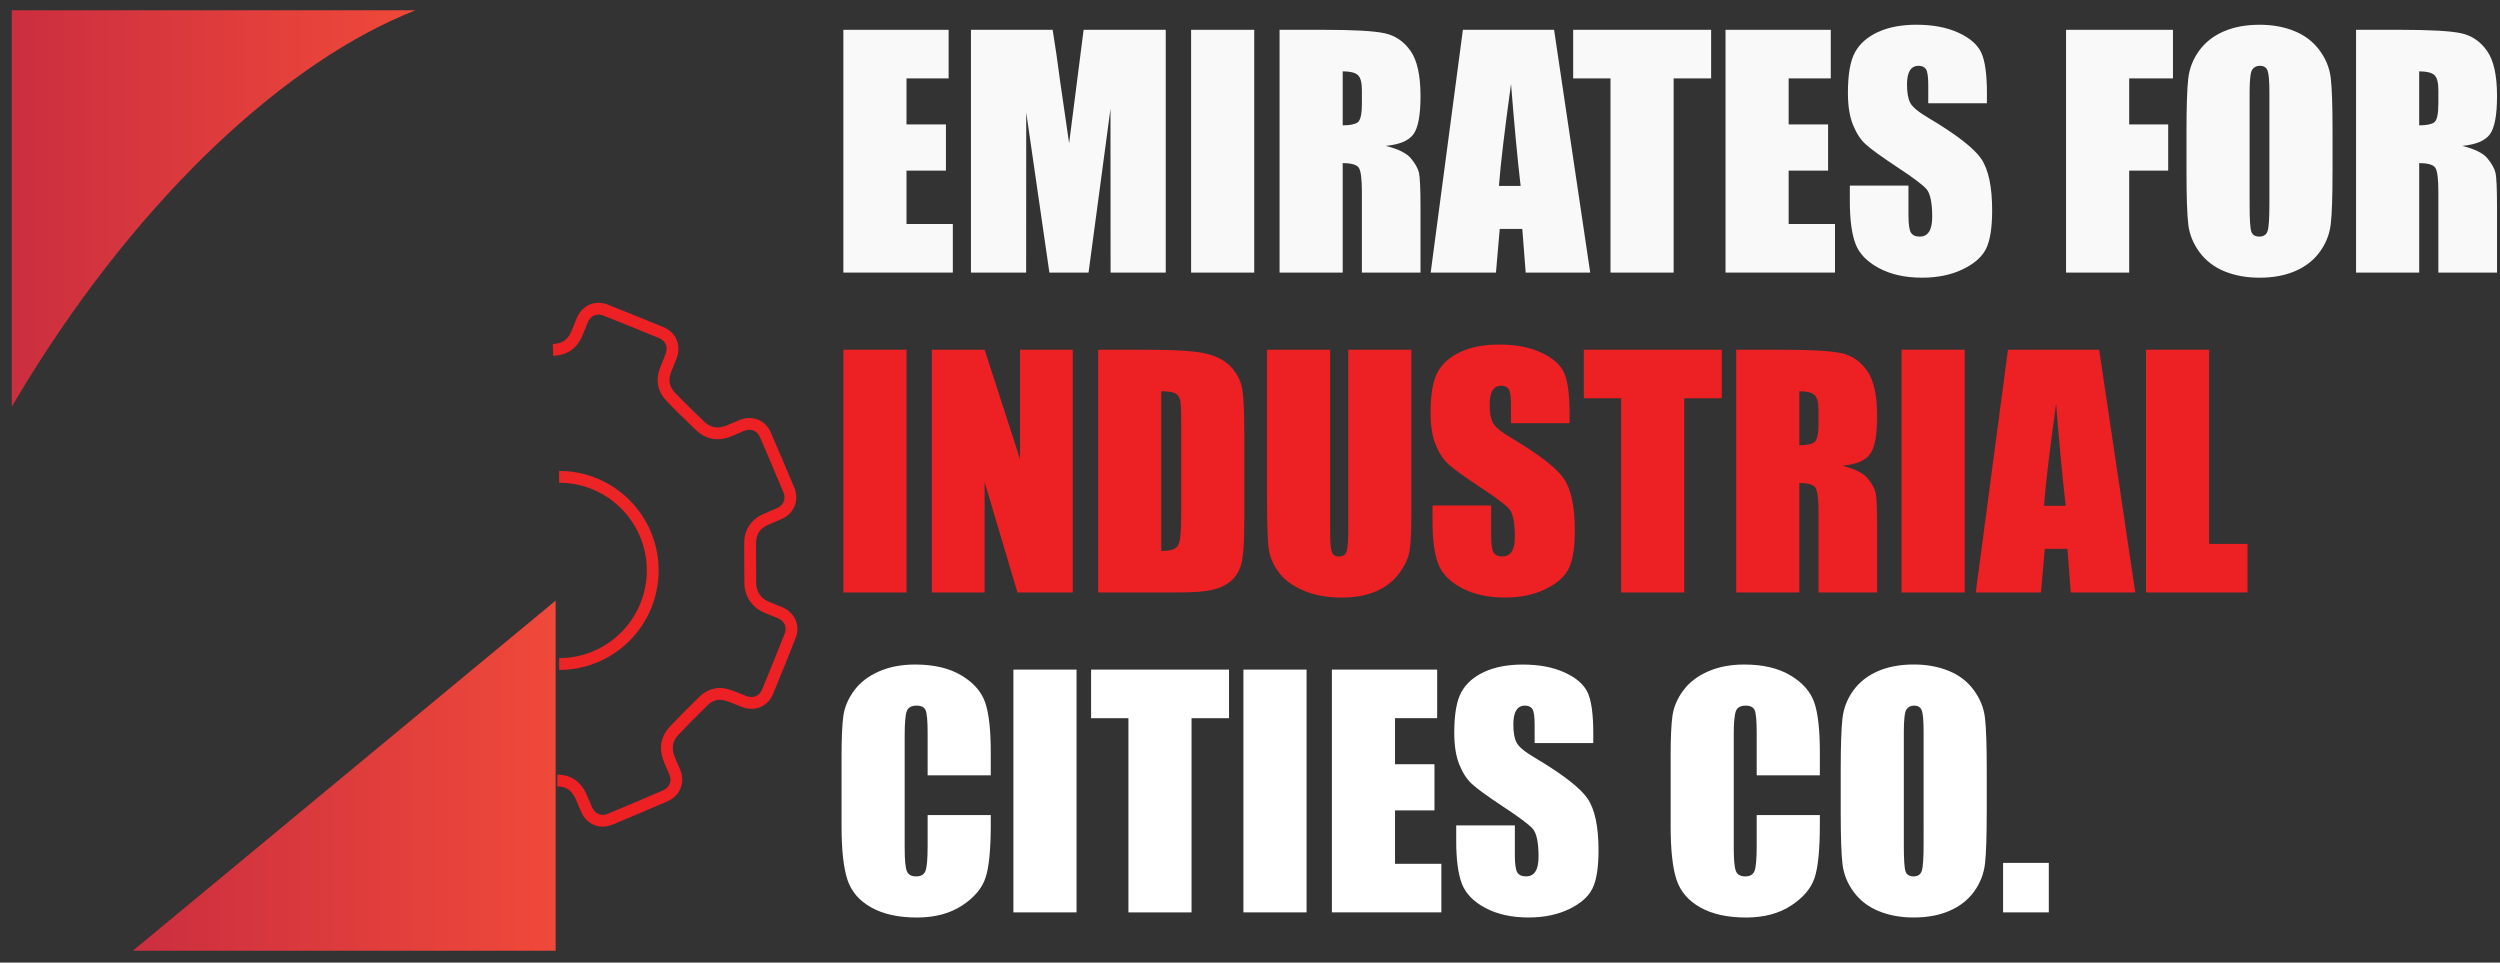 <?xml version="1.0" encoding="utf-8"?>
<!-- Generator: Adobe Illustrator 22.0.0, SVG Export Plug-In . SVG Version: 6.00 Build 0)  -->
<svg version="1.1" id="Layer_1" xmlns="http://www.w3.org/2000/svg" xmlns:xlink="http://www.w3.org/1999/xlink" x="0px" y="0px"
	 viewBox="0 0 211.46 81.418" enable-background="new 0 0 211.46 81.418" xml:space="preserve">
<rect x="0" y="0" width="211.46" height="81.418" fill="#333333" stroke="none"/>
<g>
	<g>
		
			<linearGradient id="SVGID_1_" gradientUnits="userSpaceOnUse" x1="-809.64" y1="1808.159" x2="-775.497" y2="1808.159" gradientTransform="matrix(1 0 0 1 810.64 -1790.526)">
			<stop  offset="0" style="stop-color:#CB2E3F"/>
			<stop  offset="1" style="stop-color:#F0493A"/>
		</linearGradient>
		<path fill="url(#SVGID_1_)" d="M2.332,32.18C12.135,16.315,24.386,5.093,35.143,0.869H1v33.527
			C1.435,33.656,1.876,32.917,2.332,32.18z"/>
		
			<linearGradient id="SVGID_2_" gradientUnits="userSpaceOnUse" x1="-799.408" y1="1856.136" x2="-763.641" y2="1856.136" gradientTransform="matrix(1 0 0 1 810.64 -1790.526)">
			<stop  offset="0" style="stop-color:#CB2E3F"/>
			<stop  offset="1" style="stop-color:#F0493A"/>
		</linearGradient>
		<polyline fill="url(#SVGID_2_)" points="11.232,80.418 46.999,80.418 46.999,50.801 		"/>
	</g>
	<g>
		<path fill="#F9F9FA" d="M71.335,2.522h8.903v4.109h-3.563v3.894h3.335v3.907h-3.335v4.515h3.919v4.109h-9.259V2.522L71.335,2.522z
			"/>
		<path fill="#F9F9FA" d="M98.604,2.522v20.535h-4.667L93.93,9.194l-1.857,13.863h-3.311l-1.96-13.546l-0.006,13.546h-4.668V2.522
			h6.909c0.205,1.235,0.417,2.69,0.634,4.366l0.759,5.223l1.227-9.589H98.604z"/>
		<path fill="#F9F9FA" d="M106.088,2.522v20.535h-5.34V2.522H106.088z"/>
		<path fill="#F9F9FA" d="M108.231,2.522h3.778c2.521,0,4.226,0.098,5.117,0.292c0.893,0.194,1.619,0.691,2.183,1.49
			c0.563,0.799,0.844,2.074,0.844,3.824c0,1.598-0.198,2.672-0.596,3.221c-0.397,0.55-1.181,0.88-2.349,0.99
			c1.06,0.262,1.769,0.613,2.131,1.053c0.365,0.439,0.591,0.843,0.681,1.211c0.088,0.368,0.133,1.38,0.133,3.038v5.416h-4.959
			v-6.824c0-1.099-0.088-1.78-0.26-2.042c-0.175-0.262-0.629-0.393-1.363-0.393v9.259h-5.34V2.522z M113.571,6.036v4.566
			c0.601,0,1.021-0.083,1.263-0.248c0.24-0.165,0.36-0.699,0.36-1.604V7.621c0-0.651-0.116-1.078-0.351-1.281
			C114.611,6.137,114.188,6.036,113.571,6.036z"/>
		<path fill="#F9F9FA" d="M131.451,2.522l3.055,20.535h-5.457l-0.287-3.691h-1.909l-0.319,3.691h-5.521l2.725-20.535H131.451z
			 M128.621,15.726c-0.27-2.326-0.541-5.201-0.812-8.625c-0.544,3.932-0.887,6.807-1.023,8.625H128.621z"/>
		<path fill="#F9F9FA" d="M144.734,2.522v4.109h-3.171v16.425h-5.34V6.631h-3.158V2.522H144.734z"/>
		<path fill="#F9F9FA" d="M145.951,2.522h8.903v4.109h-3.563v3.894h3.336v3.907h-3.336v4.515h3.92v4.109h-9.26V2.522z"/>
		<path fill="#F9F9FA" d="M168.059,8.737H163.1V7.215c0-0.71-0.064-1.162-0.19-1.357c-0.127-0.194-0.338-0.292-0.634-0.292
			c-0.321,0-0.563,0.131-0.729,0.394c-0.164,0.262-0.246,0.66-0.246,1.193c0,0.685,0.093,1.202,0.277,1.548
			c0.178,0.347,0.68,0.766,1.508,1.255c2.377,1.411,3.875,2.569,4.492,3.473c0.617,0.905,0.926,2.364,0.926,4.377
			c0,1.463-0.172,2.54-0.514,3.234c-0.343,0.693-1.005,1.274-1.984,1.744c-0.98,0.469-2.123,0.704-3.426,0.704
			c-1.429,0-2.646-0.271-3.658-0.813c-1.01-0.541-1.672-1.23-1.983-2.067c-0.311-0.837-0.472-2.025-0.472-3.564V15.7h4.959v2.499
			c0,0.77,0.07,1.264,0.211,1.484c0.141,0.22,0.388,0.33,0.742,0.33c0.354,0,0.619-0.14,0.791-0.418
			c0.176-0.279,0.263-0.693,0.263-1.243c0-1.209-0.165-2-0.495-2.372c-0.338-0.372-1.171-0.994-2.499-1.865
			c-1.327-0.879-2.206-1.518-2.64-1.915c-0.432-0.398-0.787-0.947-1.07-1.649c-0.283-0.702-0.426-1.598-0.426-2.688
			c0-1.573,0.201-2.723,0.604-3.45c0.402-0.727,1.053-1.296,1.947-1.706c0.895-0.41,1.979-0.615,3.247-0.615
			c1.387,0,2.567,0.224,3.545,0.672c0.978,0.448,1.623,1.013,1.939,1.693c0.317,0.68,0.478,1.837,0.478,3.469L168.059,8.737
			L168.059,8.737z"/>
		<path fill="#F9F9FA" d="M174.755,2.522h9.043v4.109h-3.702v3.894h3.298v3.907h-3.298v8.625h-5.341V2.522z"/>
		<path fill="#F9F9FA" d="M197.294,14.546c0,2.063-0.049,3.524-0.146,4.382c-0.098,0.858-0.4,1.644-0.913,2.354
			c-0.512,0.71-1.202,1.256-2.073,1.636c-0.871,0.381-1.887,0.571-3.045,0.571c-1.099,0-2.086-0.18-2.961-0.539
			c-0.875-0.359-1.578-0.898-2.111-1.617c-0.531-0.718-0.851-1.5-0.951-2.346c-0.102-0.846-0.151-2.325-0.151-4.439v-3.513
			c0-2.063,0.05-3.524,0.146-4.382c0.098-0.858,0.402-1.642,0.914-2.353c0.512-0.71,1.201-1.256,2.072-1.636
			c0.871-0.38,1.887-0.571,3.045-0.571c1.1,0,2.086,0.18,2.961,0.539c0.875,0.359,1.58,0.898,2.111,1.617
			c0.533,0.719,0.852,1.501,0.951,2.347c0.102,0.845,0.152,2.325,0.152,4.439V14.546z M191.955,7.798
			c0-0.955-0.054-1.566-0.158-1.833c-0.105-0.267-0.322-0.399-0.652-0.399c-0.279,0-0.492,0.107-0.643,0.323
			c-0.145,0.215-0.221,0.852-0.221,1.909v9.589c0,1.192,0.049,1.928,0.145,2.207c0.1,0.279,0.324,0.418,0.681,0.418
			c0.362,0,0.599-0.161,0.698-0.481c0.101-0.321,0.15-1.086,0.15-2.296V7.798L191.955,7.798z"/>
		<path fill="#F9F9FA" d="M199.285,2.522h3.779c2.52,0,4.227,0.098,5.118,0.292c0.892,0.194,1.618,0.691,2.183,1.49
			c0.563,0.799,0.844,2.074,0.844,3.824c0,1.598-0.199,2.672-0.598,3.221c-0.396,0.55-1.18,0.88-2.347,0.99
			c1.058,0.262,1.769,0.613,2.131,1.053c0.364,0.439,0.59,0.843,0.679,1.211c0.09,0.368,0.135,1.38,0.135,3.038v5.416h-4.961v-6.824
			c0-1.099-0.086-1.78-0.26-2.042c-0.174-0.262-0.628-0.393-1.363-0.393v9.259h-5.34V2.522z M204.624,6.036v4.566
			c0.603,0,1.021-0.083,1.264-0.248c0.242-0.165,0.359-0.699,0.359-1.604V7.621c0-0.651-0.115-1.078-0.349-1.281
			C205.665,6.137,205.242,6.036,204.624,6.036z"/>
		<path fill="#ED2024" d="M76.675,29.58v20.534h-5.34V29.58H76.675z"/>
		<path fill="#ED2024" d="M90.74,29.58v20.534h-4.68l-2.778-9.333v9.333h-4.464V29.58h4.464l2.994,9.247V29.58H90.74z"/>
		<path fill="#ED2024" d="M92.884,29.58h3.995c2.579,0,4.323,0.119,5.232,0.355c0.909,0.236,1.6,0.625,2.073,1.167
			c0.474,0.542,0.77,1.144,0.889,1.808c0.118,0.664,0.177,1.968,0.177,3.913v7.192c0,1.842-0.087,3.074-0.26,3.695
			c-0.173,0.621-0.476,1.107-0.907,1.459c-0.431,0.352-0.964,0.598-1.598,0.734c-0.634,0.141-1.59,0.209-2.866,0.209h-6.735V29.58z
			 M98.224,33.094v13.508c0.77,0,1.243-0.153,1.421-0.463c0.178-0.309,0.266-1.146,0.266-2.52v-7.977
			c0-0.93-0.029-1.526-0.088-1.789c-0.06-0.262-0.195-0.454-0.406-0.577C99.204,33.155,98.808,33.094,98.224,33.094z"/>
		<path fill="#ED2024" d="M119.38,29.58v13.724c0,1.558-0.051,2.647-0.152,3.278c-0.102,0.629-0.402,1.275-0.9,1.939
			c-0.5,0.664-1.156,1.168-1.973,1.51c-0.816,0.344-1.777,0.514-2.885,0.514c-1.226,0-2.309-0.203-3.248-0.607
			c-0.938-0.405-1.641-0.936-2.105-1.586c-0.464-0.649-0.738-1.338-0.824-2.063c-0.084-0.723-0.127-2.242-0.127-4.559V29.58h5.34
			v15.397c0,0.896,0.051,1.472,0.146,1.72c0.098,0.25,0.293,0.375,0.59,0.375c0.338,0,0.555-0.138,0.652-0.412
			c0.098-0.275,0.146-0.925,0.146-1.947V29.58H119.38z"/>
		<path fill="#ED2024" d="M132.761,35.795h-4.959v-1.522c0-0.71-0.063-1.162-0.191-1.357c-0.127-0.194-0.338-0.292-0.634-0.292
			c-0.32,0-0.564,0.131-0.729,0.394c-0.166,0.262-0.248,0.66-0.248,1.193c0,0.685,0.092,1.202,0.276,1.548
			c0.179,0.347,0.683,0.766,1.511,1.255c2.377,1.411,3.873,2.569,4.49,3.473c0.617,0.905,0.928,2.364,0.928,4.376
			c0,1.464-0.172,2.541-0.516,3.234c-0.343,0.691-1.005,1.271-1.984,1.742c-0.979,0.471-2.121,0.703-3.426,0.703
			c-1.429,0-2.646-0.271-3.658-0.813c-1.011-0.541-1.672-1.229-1.983-2.066c-0.313-0.838-0.47-2.024-0.47-3.563v-1.346h4.959v2.498
			c0,0.771,0.068,1.266,0.209,1.484c0.141,0.221,0.388,0.33,0.742,0.33c0.354,0,0.619-0.142,0.793-0.42
			c0.174-0.277,0.26-0.691,0.26-1.242c0-1.209-0.164-2-0.494-2.371c-0.338-0.373-1.172-0.994-2.499-1.865
			c-1.327-0.879-2.206-1.518-2.638-1.915c-0.434-0.397-0.789-0.947-1.072-1.649c-0.283-0.702-0.426-1.598-0.426-2.689
			c0-1.573,0.201-2.723,0.604-3.45c0.402-0.727,1.051-1.296,1.947-1.706c0.896-0.41,1.978-0.615,3.246-0.615
			c1.388,0,2.568,0.224,3.546,0.672c0.978,0.448,1.622,1.013,1.94,1.693c0.316,0.68,0.475,1.837,0.475,3.469V35.795L132.761,35.795z
			"/>
		<path fill="#ED2024" d="M145.634,29.58v4.109h-3.17v16.425h-5.34V33.689h-3.158V29.58H145.634z"/>
		<path fill="#ED2024" d="M146.853,29.58h3.779c2.52,0,4.226,0.098,5.117,0.292c0.893,0.194,1.619,0.691,2.183,1.49
			c0.563,0.799,0.844,2.074,0.844,3.824c0,1.598-0.198,2.672-0.597,3.221c-0.396,0.55-1.18,0.88-2.348,0.99
			c1.059,0.262,1.769,0.613,2.131,1.053c0.365,0.439,0.59,0.843,0.68,1.21c0.089,0.367,0.134,1.381,0.134,3.037v5.416h-4.96v-6.822
			c0-1.1-0.087-1.781-0.26-2.043c-0.174-0.262-0.629-0.393-1.363-0.393v9.258h-5.34V29.58L146.853,29.58z M152.192,33.094v4.566
			c0.601,0,1.021-0.083,1.263-0.248c0.24-0.165,0.36-0.699,0.36-1.604V34.68c0-0.651-0.116-1.078-0.349-1.281
			C153.233,33.196,152.81,33.094,152.192,33.094z"/>
		<path fill="#ED2024" d="M166.182,29.58v20.534h-5.341V29.58H166.182z"/>
		<path fill="#ED2024" d="M177.556,29.58l3.054,20.534h-5.457l-0.286-3.689h-1.91l-0.32,3.689h-5.52l2.725-20.534H177.556z
			 M174.726,42.784c-0.271-2.326-0.541-5.201-0.813-8.625c-0.545,3.932-0.888,6.807-1.024,8.625H174.726z"/>
		<path fill="#ED2024" d="M186.855,29.58v16.424h3.247v4.109h-8.587V29.58H186.855z"/>
		<path fill="#FFFFFF" d="M83.803,65.581h-5.34v-3.57c0-1.036-0.058-1.686-0.171-1.94c-0.114-0.258-0.366-0.387-0.755-0.387
			c-0.44,0-0.719,0.155-0.837,0.469c-0.119,0.313-0.178,0.99-0.178,2.029v9.538c0,0.998,0.059,1.649,0.178,1.953
			c0.118,0.306,0.384,0.457,0.799,0.457c0.397,0,0.657-0.151,0.78-0.459c0.122-0.305,0.184-1.021,0.184-2.147v-2.58h5.34v0.801
			c0,2.125-0.15,3.633-0.45,4.521c-0.301,0.891-0.964,1.668-1.991,2.338c-1.027,0.668-2.294,1.004-3.799,1.004
			c-1.564,0-2.854-0.282-3.869-0.852c-1.015-0.566-1.687-1.352-2.017-2.354c-0.329-1.002-0.494-2.51-0.494-4.521v-6
			c0-1.479,0.051-2.588,0.152-3.328c0.102-0.738,0.403-1.451,0.906-2.137c0.503-0.686,1.201-1.225,2.093-1.617
			c0.893-0.395,1.918-0.59,3.076-0.59c1.572,0,2.87,0.303,3.894,0.912c1.024,0.607,1.695,1.365,2.017,2.273
			c0.321,0.905,0.482,2.317,0.482,4.235V65.581z"/>
		<path fill="#FFFFFF" d="M91.058,56.638v20.534h-5.34V56.638H91.058z"/>
		<path fill="#FFFFFF" d="M103.956,56.638v4.108h-3.171v16.426h-5.339V60.747h-3.158v-4.108L103.956,56.638L103.956,56.638z"/>
		<path fill="#FFFFFF" d="M110.515,56.638v20.534h-5.341V56.638H110.515z"/>
		<path fill="#FFFFFF" d="M112.658,56.638h8.902v4.108h-3.563v3.896h3.336v3.904h-3.336v4.518h3.918v4.107h-9.258V56.638
			L112.658,56.638z"/>
		<path fill="#FFFFFF" d="M134.765,62.853h-4.959v-1.521c0-0.711-0.063-1.162-0.189-1.357c-0.127-0.192-0.339-0.291-0.635-0.291
			c-0.32,0-0.564,0.131-0.729,0.395c-0.166,0.262-0.248,0.658-0.248,1.19c0,0.687,0.093,1.203,0.277,1.549
			c0.178,0.349,0.682,0.767,1.51,1.257c2.377,1.409,3.873,2.567,4.492,3.473c0.615,0.906,0.926,2.363,0.926,4.377
			c0,1.463-0.172,2.541-0.516,3.234c-0.343,0.692-1.005,1.272-1.984,1.743c-0.979,0.47-2.121,0.703-3.424,0.703
			c-1.431,0-2.648-0.271-3.66-0.813c-1.01-0.541-1.672-1.23-1.983-2.066c-0.313-0.838-0.47-2.024-0.47-3.563v-1.345h4.959v2.498
			c0,0.771,0.07,1.265,0.209,1.482c0.141,0.221,0.388,0.33,0.742,0.33c0.354,0,0.619-0.139,0.793-0.418
			c0.174-0.279,0.26-0.693,0.26-1.242c0-1.209-0.164-2-0.494-2.371c-0.338-0.373-1.171-0.994-2.499-1.865
			c-1.327-0.879-2.206-1.518-2.638-1.916c-0.432-0.396-0.789-0.944-1.072-1.647c-0.283-0.701-0.426-1.598-0.426-2.688
			c0-1.57,0.201-2.724,0.604-3.447c0.402-0.727,1.051-1.297,1.947-1.707c0.896-0.41,1.979-0.615,3.247-0.615
			c1.387,0,2.567,0.225,3.545,0.674c0.978,0.447,1.623,1.012,1.94,1.693c0.316,0.68,0.476,1.836,0.476,3.469L134.765,62.853
			L134.765,62.853z"/>
		<path fill="#FFFFFF" d="M153.93,65.581h-5.341v-3.57c0-1.036-0.057-1.686-0.17-1.94c-0.114-0.256-0.367-0.387-0.756-0.387
			c-0.438,0-0.72,0.155-0.836,0.469c-0.119,0.313-0.18,0.99-0.18,2.029v9.538c0,0.998,0.061,1.649,0.18,1.953
			c0.116,0.306,0.385,0.457,0.799,0.457c0.396,0,0.656-0.151,0.779-0.459c0.121-0.305,0.184-1.021,0.184-2.147v-2.58h5.341v0.801
			c0,2.125-0.149,3.633-0.45,4.521c-0.3,0.891-0.964,1.668-1.99,2.338c-1.027,0.668-2.295,1.004-3.8,1.004
			c-1.564,0-2.855-0.282-3.868-0.852c-1.014-0.566-1.688-1.352-2.017-2.354c-0.33-1.002-0.495-2.51-0.495-4.521v-6
			c0-1.479,0.051-2.588,0.152-3.328c0.102-0.738,0.402-1.451,0.906-2.137c0.504-0.686,1.199-1.225,2.094-1.617
			c0.892-0.395,1.916-0.59,3.074-0.59c1.572,0,2.871,0.303,3.895,0.912c1.023,0.607,1.695,1.365,2.018,2.273
			c0.32,0.905,0.481,2.317,0.481,4.235V65.581L153.93,65.581z"/>
		<path fill="#FFFFFF" d="M168.046,68.663c0,2.063-0.049,3.522-0.146,4.381c-0.098,0.858-0.4,1.644-0.913,2.354
			c-0.512,0.709-1.202,1.256-2.073,1.636c-0.871,0.381-1.887,0.571-3.045,0.571c-1.099,0-2.086-0.182-2.961-0.539
			c-0.875-0.358-1.578-0.897-2.111-1.616c-0.531-0.72-0.85-1.502-0.95-2.349c-0.102-0.846-0.152-2.324-0.152-4.438V65.15
			c0-2.063,0.05-3.524,0.146-4.383c0.099-0.857,0.402-1.645,0.914-2.354c0.512-0.711,1.201-1.256,2.072-1.637
			c0.871-0.381,1.887-0.57,3.045-0.57c1.101,0,2.086,0.18,2.961,0.539c0.875,0.357,1.58,0.896,2.111,1.617
			c0.533,0.719,0.852,1.5,0.951,2.346c0.102,0.848,0.152,2.326,0.152,4.439V68.663L168.046,68.663z M162.707,61.915
			c0-0.955-0.054-1.566-0.158-1.832c-0.105-0.269-0.322-0.399-0.652-0.399c-0.277,0-0.492,0.106-0.643,0.323
			c-0.146,0.216-0.221,0.852-0.221,1.908v9.588c0,1.193,0.049,1.929,0.145,2.207c0.099,0.279,0.324,0.42,0.68,0.42
			c0.363,0,0.598-0.162,0.698-0.481c0.101-0.32,0.151-1.086,0.151-2.297V61.915L162.707,61.915z"/>
		<path fill="#FFFFFF" d="M173.296,72.987v4.186h-3.867v-4.186H173.296z"/>
	</g>
</g>
<path fill="none" stroke="#ED2024" stroke-miterlimit="10" d="M47.138,66.018c0.928,0.004,1.585,0.451,1.976,1.286
	c0.18,0.384,0.328,0.78,0.5,1.165c0.369,0.828,1.176,1.166,2.006,0.82c1.551-0.646,3.097-1.305,4.639-1.971
	c0.825-0.357,1.152-1.181,0.817-2.012c-0.163-0.404-0.362-0.798-0.511-1.205c-0.308-0.847-0.174-1.632,0.448-2.287
	c0.813-0.855,1.643-1.697,2.491-2.521c0.534-0.517,1.198-0.731,1.929-0.524c0.51,0.145,0.996,0.373,1.493,0.563
	c0.843,0.322,1.665-0.006,2.005-0.832c0.645-1.564,1.278-3.137,1.9-4.711c0.322-0.815-0.03-1.607-0.843-1.961
	c-0.388-0.168-0.786-0.313-1.176-0.479c-0.829-0.347-1.349-1.127-1.352-2.027c-0.005-1.125-0.016-2.252-0.014-3.379
	c0.002-0.943,0.45-1.613,1.307-2.004c0.385-0.176,0.782-0.324,1.167-0.5c0.8-0.359,1.144-1.181,0.808-1.982
	c-0.651-1.563-1.313-3.122-1.987-4.674c-0.356-0.821-1.182-1.132-2.02-0.789c-0.393,0.16-0.773,0.348-1.17,0.495
	c-0.86,0.318-1.653,0.182-2.319-0.455c-0.846-0.805-1.682-1.62-2.49-2.462c-0.595-0.621-0.78-1.37-0.473-2.199
	c0.157-0.423,0.34-0.836,0.5-1.257c0.32-0.839-0.02-1.647-0.857-1.991c-1.554-0.639-3.111-1.269-4.672-1.89
	c-0.834-0.332-1.634,0.02-1.991,0.854c-0.166,0.389-0.306,0.789-0.477,1.177c-0.381,0.865-1.069,1.305-1.998,1.329"/>
<path fill="none" stroke="#EC2426" stroke-miterlimit="10" d="M47.293,40.333c4.372,0,7.917,3.544,7.917,7.916
	c0,4.373-3.544,7.918-7.917,7.918"/>
</svg>
